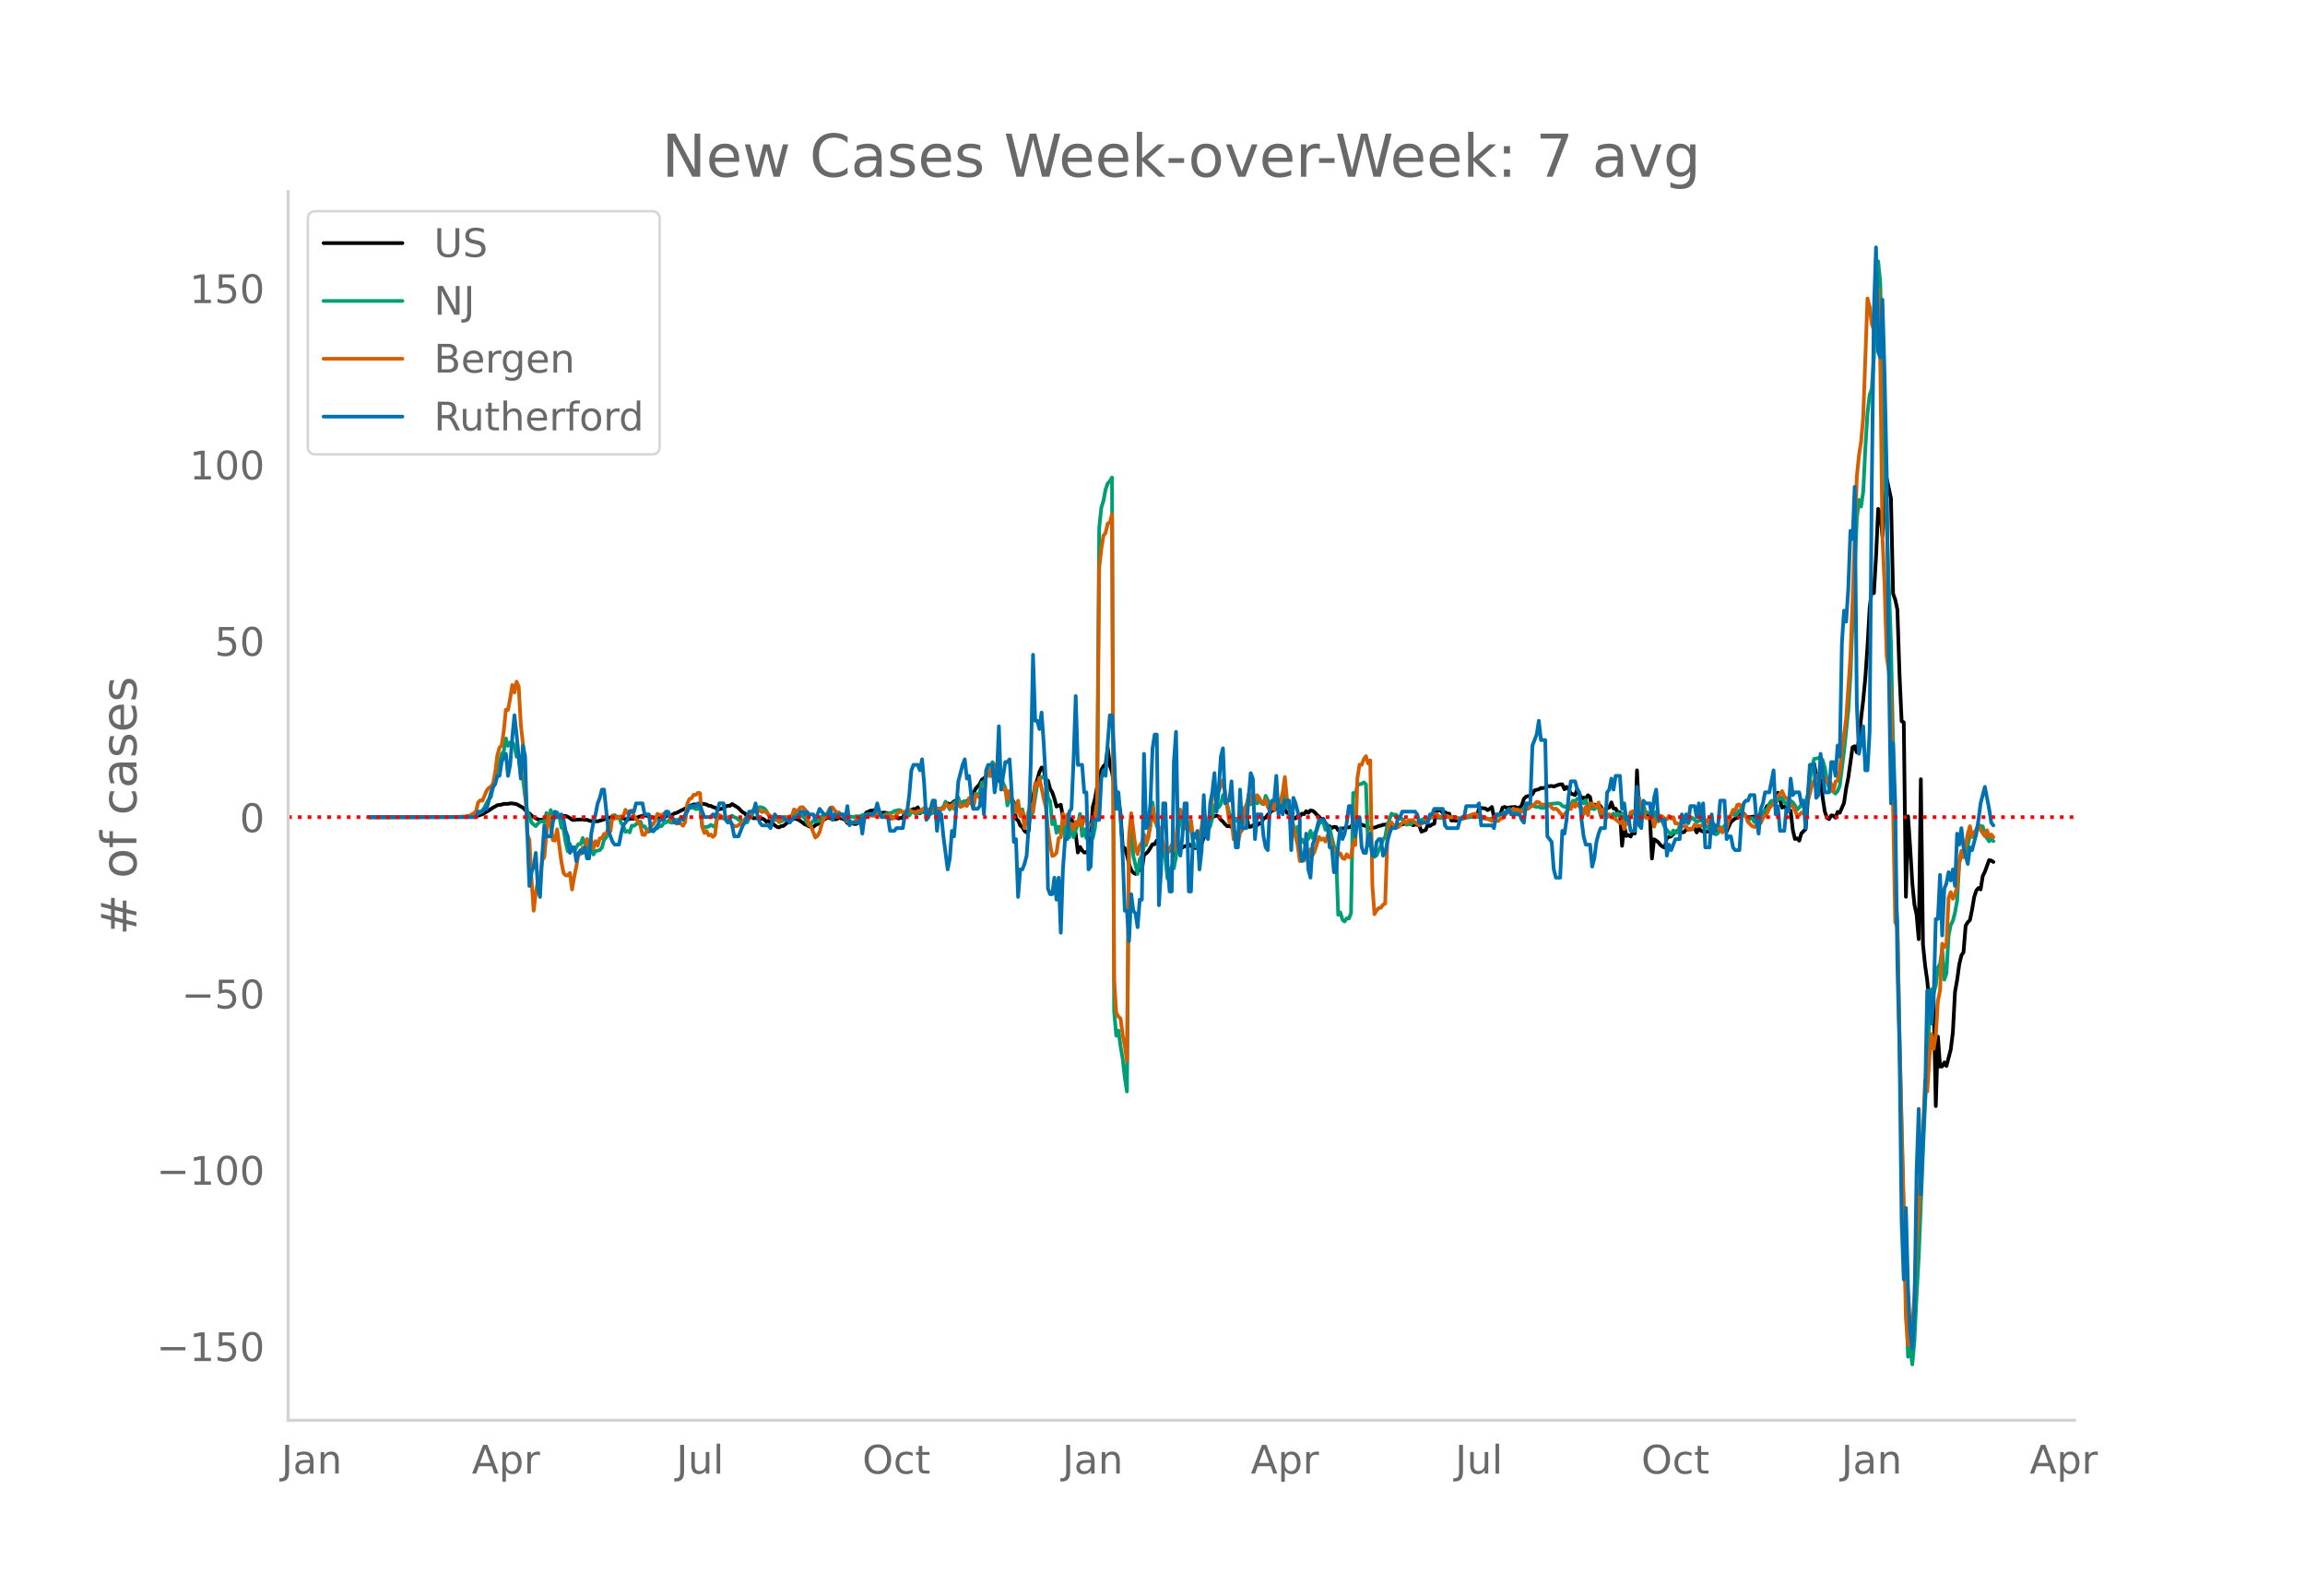 <svg height="864" viewBox="0 0 936 648" width="1248" xmlns="http://www.w3.org/2000/svg" xmlns:xlink="http://www.w3.org/1999/xlink"><defs><style>*{stroke-linecap:butt;stroke-linejoin:round}</style></defs><g id="figure_1"><path d="M0 648h936V0H0z" style="fill:#fff" id="patch_1"/><g id="axes_1"><path d="M117 576.72h725.4V77.76H117z" style="fill:none" id="patch_2"/><path clip-path="url(#p2967c927c7)" d="m149.973 331.808 38.995-.104 3.466-.146 1.733-.33 1.734-.615 1.733-1.002.866-.493 1.733-1.203.867-.415.867-.543 1.733-.227.866-.314 1.733.008.867-.204.866.032 1.734.279 2.6 1.457.866.863.866 1.085.867.347.867.91.866.59 1.733.92.867.194.866-.003.867.208.866-.423.867-.154.867-.036.866-.327.867-.449.866-.581.867-.2.866.362 1.734.048.866.348.867.499.866.682.867.124.866-.184 1.733-.01.867-.096.867.222.866-.02.867.325.866.194 2.6.088 1.733-.518.867-.282.866-.532.867-.006.866-.33 1.733.047.867.011.867-.144.866.432.867.047.866.39.867.124 1.733-.356.867.026 2.6-.94 1.732-.357 1.733.289.867.404.867.242 1.733-.256.866.46 2.6-.738.867-.502.866.004.867-.204.866-.534.867-.241 3.466-1.733 1.733-1.097.867-.224.866-.366.867.082 1.733-.3.867-.079 1.733.351.866.49.867.076.866.476.867.218.867.627.866.035.867-.188 1.733-.885.866-.363.867.037.866-.715 2.6 1.616.867.993.866.738.867.467.866 1.339.867.006.867-.162.866.78.867-.06.866.115.867.271.866-.288.867.439.866.89.867-.29.867.686.866.461 1.733 1.277.867.217.866-.52.867-.07 2.6-2.143 1.733-.887 1.733.433 1.733 1.201.867.737.866.285.867.547.866.076.867.216.866-.782.867-.378.867-.846 3.466-1.982.866.424.867-.556.866.946.867-.075.867-.499.866.121.867.282.866.462.867 1.245.866-.858 1.734 1.196.866.05.867-.423 1.733-3.018.866-.315.867-.971 1.733-.73.867.02.866-.395.867.755.866.227.867.459.866-.273 1.734.243.866 2.222.867-.506.866.11.867-.082.866.417.867-.262.867.198.866-2.658.867.445 1.733-1.197.866-.397.867.075.866-.745.867 2.46.867-.772.866.257.867.062.866-.381.867.172.866.412.867-1.983.867.332.866.153.867-.05.866-.208.867-1.54.866-.544.867.512.866-.473.867-.826.867-.36.866.017.867 1.258.866-.165.867-.634.866-.264.867-.533.867-.943.866-1.146.867-2.25 1.733-1.983.866-1.827.867-.536.866-.725.867-.98.867.538.866-.16.867.021.866 1.587.867.336.866 1.15.867 1.952.867 1.259 1.733 3.068.866.352.867 1.315.866 6.755.867.647.866 2.084.867.64.867 1.56.866.615.867-.765.866-12.42.867-1.157.866-4.664.867-2.522.867-3.044.866-1.815.867.127.866 6.686.867-1.472.866 3.27.867 1.465.866 2.525.867 3.244 1.733-.72.867 4.89 1.733 1.999.866-.266.867-.938.867 2.629.866 3.533.867 7.538.866-2.28.867 1.465.866.82.867-.057.867-1.138.866-5.093.867-12.253.866-3.228 1.733-9.527.867-2.157.866-1.61.867-.735.867-6.683.866 7.133.867 2.692.866 5.506.867 2.432.866 3.345.867 5.617.867 13.368.866.625.867 2.788.866 3.719.867 2.368.866 1.072.867.513.866-.788.867-.963.867.139.866-6.273.867-.42.866-.88 1.733-2.87.867-.01.867-1.53.866 1.88.867-.058.866.366.867 1.012.866.509.867-.328.866.663.867 2.128.867-1.03.866-.646.867-1.28.866-.327.867-.534.866-.188.867-.695.867.809.866-.025.867.864.866-.515.867-.334.866-.929 1.733-5.057.867-1.798.867-2.49.866-1.366.867-.491.866-.27.867.434.866 1.35.867.723.867 1.04.866.806.867-.06.866.41.867-2.53.866-.78.867.051.866-.355.867-.692.867.059.866-.547.867 4.686.866-.024.867-.57.866-.186.867.126.867-.742.866.107.867-2.175.866-.223.867-1.262.866-.658.867-1.086.866-.088.867-.88.867-1.151.866-.204.867 2.053.866.036.867 1.233.866.177.867 1.123.867.634.866.358.867-1.067.866.3.867-1.179.866.176.867-1.175.867.656.866-.973.867.155.866.625.867 1.011.866.717.867 1.106.866-.187.867 1.973.867.992.866.043.867.707.866-.466.867.076.866 1.325 1.734-.793.866.075.867-.58.866.144.867-.24.866-1.592 2.6.338 1.733.695.867.208.866.997.867-.25 1.733-.093.867-.28.866-.405.867-.105.866-.376.867-.046.866-.159.867-.027 1.733.722 2.6-.498.866-.08 1.733-.743.867-.248.867.258.866 1.032.867-.297.866.07.867.4.866 2.432 1.733-.69.867-2.123.867.506.866-.644.867-.287.866-5.414.867.066.866-.12.867 1.14.867-.379.866.627.867-.004.866 2.803.867-.092.866.21 4.333-1.662.867.006.866-.171.867.063 1.733-.274.867-2.977.866-.2 1.733.2.867.664.866-.522.867-.767.866 4.113.867-.587.867-.41.866-.235.867-2.603.866-.284.867.4 1.733-.28 1.733-.112.867.436.866-.201.867-.867.866-2.661.867-.87.867-.277.866-.083.867-.63.866-1.594 1.733-.42.867-.547.866.064.867-.265.867-.572.866.076.867-.138.866.256 1.733-.647.867-.256.867.035.866 1.977.867-.988.866 1.056.867 1.66 1.733.632.866-2.386.867 1.844.867 2.131.866-.58.867.426.866-1.364.867.686.866 4.622.867-1.477.867.169.866-.435.867.992.866 1.478.867-.301.866-.474.867-.26.866-2.102.867 2.498.867.046.866 1.563.867-.042.866 13.569.867-8.155.866 4.167.867-.432.867.668.866-1.688.867.444.866-25.65.867 18.034.866-.798.867.658.866-.36.867.849.867-.328.866 17.763.867-7.836.866.542.867.707.866 1.094.867.675.867.382.866-3.96.867-.379.866-.232.867-.957.866-.791.867-.575.866.167.867.543.867-.118.866-1.024 2.6-.17.866-.348.867 1.678.867-1.727.866 1.05.867.35.866.095 1.733-.312.867-2.953.867 2.547.866.034.867-.587.866-.193.867-.005.866.26.867.924 1.733-3.708 1.733-1.493.867-.206.866-.426.867-2.212.866.887.867 1.098.867.457 2.6-.372.866 1.067.866-1.03.867-1.49.866.958.867-2.152.867-1.68.866.106.867-1.264 1.733-.159.866-3.999 1.734 6.051.866-.389.867.741.866.326.867.608.866 7.797.867 3.642.866-.246.867.946.867-2.938 1.733-1.753 1.733-22.26.866-3.108.867-1.125.867 4.755 1.733 1.341.866 7.671.867 5.604.866 2.51.867.55.866-1.514.867.114.867.842.866-2.37.867.357 1.733-4.017.866-5.896.867-4.347 1.733-12.359.867-.417.866 2.47.867-5.056.866-8.765.867-7.395.866-9.16.867-12.525.867-15.575.866-7.42.867 1.267.866-14.633.867-19.57.866 1.894.867 9.08 1.733-23.277 1.733 8.015.867 38.72.866 2.417.867 3.987.866 26.208.867 19.21.867.388.866 70.87.867-32.69.866 12.75.867 14.416.866 8.8.867 3.916.867 10.023.866-64.953.867 67.068.866 8.57.867 6.072.866 10.082.867.588.867-2.675.866 43.027.867-28.228.866 12.172.867-.059.866-1.645.867 1.449 1.733-6.616.867-7.033.866-16.355.867-4.917.866-6.294.867-3.67.866-1.34.867-10.727.867-1.421.866-.844.867-4.3.866-5.122.867-2.61.866-.99.867.553.866-5.401.867-1.775 1.733-4.725.867.203.866.552h0" style="fill:none;stroke:#000;stroke-linecap:round;stroke-width:1.5" id="line2d_1"/><path clip-path="url(#p2967c927c7)" d="m149.973 331.807 38.995-.096 2.6-.258.866-.194.867-.331.866-.684.867-.28.867-.897.866-1.23.867-1.795.866-1.5.867-.96 1.733-8.089.867-3.325.866-2.6.867-3.382.866-1.129.867-5.214.866 3.006.867-1.309.866-.163.867 1.301.867 4.572.866-.085.867 7.762.866 1.396.867 7.14.866 5.979.867 1.845.867 2.732.866.81.867.638.866-1.018.867-.767.866-.129.867.314.866-3.736.867 3.623.867-4.807.866 1.98.867 1.226.866-2.266.867 1.262.866 4.896.867.585.867 5.395.866 3.623.867-2.935.866 2.704.867.281.866-1.681.867-1.31.866.094.867-2.518.867 2.419.866.221.867 2.515.866-1.181.867 2.722.866-1.453.867-.097.867-.233.866-1.034.867-3.174.866-.93.867-3.92.866-2.417.867-1.22.866-1.53.867.811.867-.016.866 2.44.867 1.1.866 2.513.867-.426.866.608.867-2.713.867.041 1.733-1.287.866-.417.867 1.932.866.012.867 1.35.866.812.867-.748.867.652.866-.848.867-1.688.866.541.867-.21.866-1.315.867-.066.867-.811.866.69.867.171.866-1.15 1.733-.091.867-.373.867.064.866-.355.867-4.192.866.097.867-.124.866.071.867.54.866-.185.867-.511.867 8.02.866.002 1.733-.254.867-.695.866.47.867.258.867-3.522.866.06.867-.088 1.733.447.866-.585 1.733-.778.867.645.867.248.866.783.867.136 1.733.965.866-.062.867-1.649.867-.732.866-2.087 1.733-1.389.867-.336.866.131.867.405.866.908.867 1.658.867 1.046.866.73.867.42.866-.48.867 1.295.866-.33 3.467-1.856.866-.258.867-1.244.866.205.867.815.866-.138 1.734 1.025.866 1.93.867 1.129.866-.785.867-1.074.866.325 1.734-.302.866-1.757.867-.802.866.993.867-.018.866-.486.867-.132.866-.357.867.314.867-.053.866-.36 2.6.795 2.6.327.866-.34.867.077.866-.043.867-.489.866-.092.867-.228.867.028.866.258.867-.392.866-.129.867.39.866.099.867.345.866-.11.867-.639 2.6-.548.866-.65.867-.126.866-.302.867.212.867.73.866.496.867-.33.866 1.15.867-1.46.866.154.867.645.866-.454.867-.014.867-.428.866-1.45.867 2.33.866.414.867-.352.866-.92.867-1.761 1.733 1.607.867-1.193.866-.668.867-2.084 1.733 3.153.866-1.518.867-1.264.867-.454.866-1.603.867 3.503.866-1.75.867-.295.866 1.11.867-.306.867-.056.866 1.719.867-5.494.866.793.867-1.24.866-4.09.867.348 1.733-4.996.867 1.585.866-5.194.867 1.218.866 3.925.867-.845.866 1.934.867 2.32.867 1.923.866 7.129.867-2.767h.866l.867 2.267.866.919.867-.553.866 2.725.867-1.016.867 4.038.866-.19.867-.55.866-.067.867-2.53 1.733-10.847.867-1.76.866-1.241.867.193.866-.016.867 8.248.866 1.396.867 9.367.866-1.985.867 5.482.867-2.483.866 2.745.867-5.203.866 6.83.867-6.673.866 6.592.867-4.945.867 4.906.866-3.027.867-2.114.866-4.277.867 8.927.866-2.764.867 3.646.867-1.845.866.132.867 1.665.866-3.925.867-9.685.866-112.342.867-8.183.866-2.822.867-4.586.867-2.485.866-.893.867-1.442.866 216.744.867 9.87.866-2.055.867 6.38.867 5.012.866 7.628.867 5.726.866-101.968.867-3.96.866 10.285 1.733 7.292.867-5.899.867-1.488.866-4.086.867-.248 1.733-8.181.866-9.1.867 6.962.867 2.58.866 2.114 1.733 8.396.867 2.66.866 8.163 1.733-4.925.867.751.867-4.729.866-10.498.867-4.201.866-2.907.867-.025.866 5.086.867.373.867.854.866 5.344.867 1.72.866.438.867.29.866-4.669.867-5.47.866 1.223.867 1.682.867-1.564.866-3.476.867-4.92.866-1.142.867 1.89.866-1.395.867-3.602.867 1.568.866 2.29.867 3.846.866.528.867 2.932.866-1.626.867 1.126.866-2.31.867-1.587.867-1.285.866-1.52.867-3.11.866 2.87.867-1.044.866-.085.867.788.867-2.066.866 1.985.867.429.866-3.444.867 1.735.866 2.731.867-2.374.866 2.96.867-3.085.867-.324.866 2.34.867.488.866-5.049.867 5.245.866-.05.867 4.539 1.733 5.737.867-2.305.866 6.771.867-1.69.866 1.44.867-.669.867-1.002.866-3.231.867 2.881.866-1.985.867-1.207.866-2.693.867-.405.866-.143.867 3.126.867-1.36.866.632.867 3.996.866 3.367.867 2.804.866 25.094.867-.922.867 2.94.866.686.867-1.313.866.126.867-2.208.866-48.774.867.933.866-4.105.867-.357.867-.2.866-.588.867.837.866 24.919.867-1.56.866 5.669.867.354.867-.566.866-2.154.867-1.817.866-2.366.867-1.213.866-4.61 1.733-4.815.867.608.867-.235.866 1.018.867.783.866.016.867.691.866 1.647.867-.334.867.2.866-.785.867-.058.866.168.867-.124.866-.951.867-.52.866-.042.867.193.867-.617.866-.076.867-.4.866.105.867.488 2.6-.147.866-.433.867.38.866-.025.867-.157.866.14 2.6.69 1.733-.528 3.466-.565 1.734.337 1.733.456 2.6.396 4.332-1.916.867-.438.866-.64 2.6-.01.867-.269 1.733.134.866-.198.867-.58.866-.427.867-.735.867-.17.866-.053.867-.258.866.366.867.196.866-.072.867.473.866-.021 1.734-.719.866-.882 3.466-.332.867.21.867.862.866.467.867-.4.866.002.867-.625.866-1.538.867.313.866-1.06.867.286.867 1.071.866.507.867-1.377.866 3.296.867-.164 1.733.643.867-1.025.866.313.867 3.326 1.733-.935.866 1.004.867-.541.866.612.867-1.05.867 1.172.866-1.239.867 1.235.866-1.288.867 4.71.866-2.406.867 1.888.867-4.113.866.156.867-.62.866 1.956.867-7.965.866 5.616.867-2.488.866 2.808 1.734.433.866-1.115.867 3.586.866-2.992.867 3.35.866-.35.867 1.192.867 1.983.866 1.249 1.733 1.92.867-1.798.866.979.867-.208.866-2.632.867-1.27.867-.084.866-.482.867.776.866-1.748.867-.442 1.733 1.714.867-.54.866-.09.867.38.866 1.572.867.62.866 1.188.867-.242.867.917.866 1.23.867-.592.866-1.864.867-.147 1.733-1.822.866-1.472.867-1.895.867-1.537.866 1.666.867-.926.866-1.237.867.686.866 1.136.867.4.867 2.207.866-1.103.867-.191.866 1.651.867-.352.866-1.168.867-.763.866-1.796.867-.822.867-.143.866-2.45.867-1.104.866-.06.867.07.866-.763.867.041.867-.75.866 2.012.867.758.866-1.442.867.115.866.627.867 1.182.866 1.773.867-.843.867-1.19.866.667.867-1.658.866-2.84 1.733-11.625.867-3.132 1.733-.318.867-.207.866 1.05.867 3.038.866 5.164.867 2.95.866 1.055.867.58.867.782.866-1.04.867-2.15 1.733-13.873 1.733-16.528.867-14.248 2.6-63.782.866-7.626.866 2.715.867-6.087.866-17.62.867-14.174.867-7.46.866-2.472.867-12.62.866-21.59.867-17.597.866 8.648.867 45.983.867 23.138.866 29.024 1.733 48.205.867 42.806.866 57.171.867 13.085.866 46.27 2.6 107.268.867 23.221.866-3.798.867 6.924.866-9.503.867-18.21.867-15.706 1.733-42.912.866-19.748.867-14.39.866-21.792.867-10.111.867 1.769.866-3.37.867-7.202.866-1.504.867-5.84.866 12.277.867-2.596.866-15.35.867-4.232.867-1.677.866-3.385.867-4.833.866-15.316.867-3.11.866.714.867-2.001.867-2.794.866-4.213.867-.615.866-.4.867-1.088.866-2.084.867.663.866.088.867 3.436 1.733 2.649.867-.956.866.855h0" style="fill:none;stroke:#009e73;stroke-linecap:round;stroke-width:1.5" id="line2d_2"/><path clip-path="url(#p2967c927c7)" d="m149.973 331.807 35.529-.11 3.466-.131.867-.307.866.022.867-.593.866-.417.867-.921.866-3.534.867-.834.867.176 1.733-4.148.866-1.053.867-.527.866-1.338.867-4.675.867-6.737.866-3.116.867-.834.866-5.838.867-8.734.866.11.867-4.697.866-5.442.867 3.072.867-4.41.866 1.996.867 15.603.866 7.77.867 14.264.866 22.406.867 2.216.867 15.999.866 12.75.867-7.132.866-5.004.867-1.12.866-7.153.867-1.295.866-9.459.867-7.637.867 3.797.866 6.364.867.198.866-4.587 1.733 13.167.867 4.587.867.944.866.022.867-1.01.866 6.715.867-5.113.866-4.191.867-5.026h.866l.867-2.721.867.57.866-3.994.867 1.536.866-.965.867 3.204.866-2.94.867 1.843.867-2.963.866-.11.867-1.668.866.066.867-2.523.866 1.36.867-6.452.866 1.317.867-.176.867-.68 1.733.022.866-2.787.867 1.426.866-.877.867-.198.867 2.107.866 1.448.867.659.866 1.777.867 3.797.866.11.867-1.493.866-.746.867-1.383.867-.768.866-1.492.867-2.7.866.462.867.175.866-.746.867-.176.867-.307.866 2.59.867 1.119.866-.549.867 1.449.866-.176.867.154.867.856.866-1.493.867-7.527.866-1.865.867-.33.866-1.404.867.066.866-.812.867.154.867 13.562.866 2.59.867-.813.866 1.778.867-.33.866.944.867-.877.867-7.22.866-.812 1.733 1.14.867.418.866-.483.867 1.624.866 1.097.867.834.867-.066.866-.35.867-.966.866-.154.867-1.448.866-.834.867-1.164.867-.526.866-1.23.867.747.866-.9 1.733 1.098.867-.396.866.55.867.877.867.505.866 1.031.867.351.866-.483.867 1.449.866-.944 1.734-1.01.866.308.867-.483.866-.044.867-2.809.866.659.867-.352.866-1.119.867-.11.867.834.866 2.151.867 4.17.866.724 1.733 4.477.867-.659.867-1.558.866-3.313.867-2.107.866-.878.867-2.019.866-1.602.867-.11 1.733 2.217.867-.198.866 1.207 1.733 1.383.867 1.295.866-.352.867.571.867.11.866-1.098.867-.043 1.733-.637.866.022.867-1.01.867.045.866-.198 1.733.154.867-1.624.866.175.867 1.405 1.733.35.867-.614.866-.087.867 1.536.866-.351.867-1.537.866-.702.867-.46.867.46.866-.066.867-.855.866-.11.867.592 1.733.417.866-.548.867-.022.867-.659 1.733-.22.866.352.867.505.866-.198.867-1.119.867 1.12.866-.79.867.416.866-.241.867-1.866.866.286.867.987.866-1.075.867 1.778.867-.637.866-2.37.867 2.129 1.733-.812.866.417.867-3.226.867 1.382.866 2.568.867-4.806.866-.198.867.988.866-2.15.867.394.866-7.351.867-2.963.867 3.248.866-3.116.867-1.427.866.79.867-.11.866 5.904.867 3.292.867-.066.866 4.17.867-3.468.866 3.182.867 4.301.866 1.317.867-4.784.866 6.342.867-2.063.867 6.891 1.733-7.242.866-2.414.867 3.073.866-11.741.867 1.163.867-3.336 1.733 8.537.866 3.511.867 8.69.866 6.255.867 4.784.866-.351.867-.944.867-5.925.866-.417.867-9.59.866 4.257.867-3.84.866 4.543.867-.834.867 2.458.866-3.292.867 1.382.866-2.699.867 3.138.866-3.27.867.549.867 1.865 1.733.637.866-4.17.867-4.784.866-95.77.867-7.593.866-5.464.867-1.076.867-3.818.866-.395.867-3.402.866 189.214.867 13.255.866 1.514.867.834.867 6.65.866 4.389.867 6.144.866-91.424.867-9.152 1.733 13.804.866 2.831.867-3.533.867-1.12.866-3.357.867 3.511.866-1.953.867-5.31.866-7.374.867 5.53.867 1.426.866 1.207.867 2.831.866 4.06.867 2.348.866 1.624.867-2.085.866-1.645.867 2.37.867-3.71.866-10.928.867-1.997.866 3.577.867.461.866 4.038.867.285.867-3.928.866 6.693.867.373.866-1.185.867.11.866-3.182.867-7.198.866 6.298.867-1.755.867-3.16.866-6.32.867-3.315.866-1.053.867 1.712.866-1.822.867-2.611.867 4.652 1.733 12.597.866-1.405.867 8.252.866-2.765.867 4.828.866-4.806.867-1.01.867-8.69.866.702.867-6.627.866 3.357.867-4.016.866 3.336.867-2.282.867 1.14.866 1.625.867.724.866-1.624.867 2.919.866 1.69.867-2.393.866 1.778.867-4.301.867.548.866.264.867-3.621.866-6.101.867 9.13.866 2.26.867 7.483.867.79.866 4.455.867 3.555.866 6.43.867-1.953.866 1.734.867-2.656.867 1.427.866-3.358.867 2.502.866-1.712 1.733-5.75.867 1.12.866-.527.867 1.273.867-2.392.866.285.867 3.665.866 1.975.867-.483.866 2.239.867-.505.867 1.91.866.372.867-1.931.866 1.207.867-.066.866-5.618.867.768.866-27.278.867-5.42.867.087.866-2.304.867-1.207.866 2.963.867-1.23.866 50.848.867 11.587.867-1.514.866-.965.867-.11.866-1.273.867-.395.866-25.544.867-7.33.866-.154.867 1.383.867.175.866.44.867-.769.866-.987.867-.68.866.745.867-1.163 1.733-.044.867.988.866.527.867.658 1.733-1.47.866-.593.867-.307 1.733-1.405.867-.746.866-.153.867.943.866.154.867-.066.867-.33.866.067.867.46.866.22.867-.33 1.733.55.866.526.867-.307.867-.724.866-.066 1.733-.68 1.733-.527.867.33.867.811.866-.11.867.264.866.504.867.154 1.733 1.01.866-.22.867.198.867.022.866-.944.867-.198 1.733-2.106.866-.395 1.734-1.427.866.57.867-.24 1.733.965 1.733-1.053.867-.154.866-.724 1.733-1.098.867-.987.866.175.867.834.866.176.867-.132.867.637.866-.417.867 1.031.866.702.867-.263.866.702.867 1.141.867.79.866-.24.867-1.098.866-1.514.867.417.866-2.48.867 1.536.866-1.229.867 1.097.867.57.866 2.546.867-2.874.866 3.313.867-4.718.866-.022.867 1.141.867.066.866-1.624.867 4.258.866-1.515.867 2.414.866.856.867-1.185.866 1.032.867.329 1.733 1.382.867.812.866-.877.867 3.27.866-2.788.867.132.867-4.148.866-.307.867-.439.866 1.888.867-6.65.866 4.455.867-.132.866 3.358.867.22.867-.22.866-1.427.867 5.114.866-2.765.867.658.866-2.348.867.373.867.834.866.241.867-1.36.866 1.075.867-.549.866 2.546.867-.022 1.733 1.25 1.733-.13.867 1.36.866-.395.867.153.866-1.821.867.439 1.733.175 2.6-2.523.866 2.128.867-1.492.867 1.251.866.966.867.768.866-.615.867 2.15.866-1.491.867-.154.866-3.16.867-1.975.867-2.436.866.285.867-2.304.866-.176.867 1.493.866 2.94.867.264.867 2.436 1.733 1.711.866.351.867-.79.866-1.711.867.877.866-1.997.867-1.14.867-.79.866-2.13 1.733-1.865.867-2.809.866-.153 1.734-2.063.866 2.04.867.878.866.022.867 2.941.866.198.867 1.667.866 2.063.867-.044.867-1.053.866.373.867-3.094.866-1.558 1.733-6.957.867-1.712.867-1.163.866-1.36.867 1.25.866-1.01.867.79.866 1.91.867-.746.866 1.756.867 2.984.867-4.016.866-.526.867-3.929.866-8.273 1.733-12.728 1.734-25.062.866-22.977 1.733-50.43.867-8.515.866-5.662.867-9.964 1.733-48.148.867 3.358.866 6.913.867 2.523.866-7.549.867-9.327.866 30.22.867 70.62.867 19.619.866 28.836.867 6.1.866 10.36 1.733 91.555.867 1.91.866 45.47.867 37.659.867 32.61.866 43.124.867 10.907.866-.659.867-6.627.866-12.794.867-22.056.867-12.618.866-21.902.867-10.687.866-20.322.867 4.784.866-13.255.867-10.073.867 6.013.866-5.31.867-14.177.866-4.148.867-19.07.866 1.382.867-1.25.866-18.698.867-2.37.867 2.677.866-1.91.867-2.808.866-10.863.867-3.928.866 2.59 1.734-9.481.866-3.073.867 4.433.866-1.01 1.733-3.862.867 1.997 1.733 2.524.867-2.414.866 2.546.867-.834.866 1.075h0" style="fill:none;stroke:#d55e00;stroke-linecap:round;stroke-width:1.5" id="line2d_3"/><path clip-path="url(#p2967c927c7)" d="M149.973 331.807H193.3l.866-2.235h1.734l.866-1.118h.867l1.733-6.706.866-2.235.867-1.118.867-3.353h.866l.867-5.589.866-2.235.867-1.118.866 8.942.867-4.471.866-11.177.867-8.942.867 7.824 1.733 17.883.866-13.412.867 4.47.866 30.179.867 22.354.867-5.588.866-2.236.867-5.588.866 14.53.867 3.353.866-16.766.867-12.294.866 4.47h1.734l.866-5.588.867-4.471.866 2.235h.867l.866-1.117.867 2.235.867 4.471.866 2.235.867 6.707.866-2.236h.867l.866 5.589.867-3.353.866-1.118.867 1.118.867-2.236.866 4.471h.867l.866-10.06.867-4.47.866-3.353.867-4.471.867-2.236.866-3.353h.867l1.733 16.766 1.733 4.47.866 1.119h1.734l.866-4.471.867-3.353 1.733-2.236.866-3.353h1.734l.866-3.353h2.6l.866 4.47h1.733l.867 6.707h.867l.866-1.118h.867l.866-3.353h1.733l.867-3.353h.867l.866 2.235h.867l.866 2.236h1.733l.867-2.236.867 1.118.866-2.235.867-1.118.866-2.235h2.6l.866-1.118.867 1.118 1.733 4.47h2.6l.866-1.117.867 1.117.867-2.235.866-3.353h1.733l.867 6.706.866 1.118.867-1.118.866 2.236.867 4.47h1.733l1.733-4.47.867-1.118 1.733-4.471h1.733l.867-3.353.866 5.588.867 2.236.866 1.118h2.6l.867 1.117.866-3.353.867-2.235.866 1.117h2.6l.867 1.118h.866l.867 1.118 1.733-2.236h1.733l.866-2.235h.867l.867 1.118.866-1.118.867 1.118h1.733l.866 2.235 1.734-4.47 1.733 2.235h1.733l.866-2.236.867 4.471.866-2.235.867 1.117.867-1.117h1.733l.866 2.235.867-5.588.866 7.824.867-1.118h2.6l.866-2.236.867 6.707.866-6.707.867-1.117h2.6l.866-1.118.867-3.353.866 3.353.867 2.235h2.6l.866 5.589h1.733l.867-1.118h2.6l.866-5.588.867-1.118.866-6.706.867-10.06.866-2.235h1.733l.867 2.235.867-4.47.866 10.059.867 14.53.866-1.118 1.733-6.706h.867l.867 12.295.866-7.824.867 1.118.866 8.941 1.733 13.413.867-4.47.866-11.178.867 2.235 1.733-22.354 1.733-6.706.867-2.236.866 7.824.867-1.117.867 7.824.866 5.588h1.733l.867-1.117.866-6.707.867 10.06.866-17.884.867-2.235h1.733l.867 11.177.866-5.589.867-21.236.866 25.707 1.734-11.177h.866l.867-1.118.866 13.413.867 20.119.866-1.118.867 23.472.866-11.177h.867l.867-2.235.866-3.354.867-12.294.866-26.826.867-42.473.866 26.825h.867l.867 3.353.866-6.706.867 12.295.866 15.648.867 43.591.866 2.236h.867l.866-6.707.867 8.942.867-8.942.866 22.355.867-25.708.866-12.295h.867l.866-11.177.867-1.118.867-20.119.866-25.707.867 27.943h1.733l.866 11.177h.867l.867 31.296.866-1.118.867-19h2.6l.866-16.767.866-3.353.867 2.236.867-13.413.866-11.177h.867l.866 15.648.867 22.354.866-6.706.867 10.06.867 15.647.866 22.355h.867l.866 12.295.867-19.001.866 6.706.867 1.118.866 5.588.867-11.177h.867l.866-59.24.867 30.18.866-1.118.867-8.942.866-22.354.867-5.59h.867l.866 69.3.867-14.53.866-26.826h.867l.866 24.59.867 11.177h.866l.867-52.533.867-12.295.866 45.827.867 4.47.866-7.824.867-13.412h.866l.867 35.767h.867l.866-23.472.867 1.117.866-2.235.867 15.648.866-7.824.867-22.354.866 16.765.867 1.118.867-14.53.866-4.471.867-7.824.866 15.648.867-8.942.866-13.412.867-3.353.867 22.354.866-1.118h.867l.866-7.824.867 15.648.866 11.177h.867l.866-23.472.867 15.648h1.733l.867-12.295.866-10.059.867 2.235.866 24.59.867-10.06h1.733l.867 8.942.866 4.471.867 1.118.866-17.883.867-2.236h.866l.867-10.06.867 15.649.866-3.353.867 3.353.866-5.589h1.733l.867 20.119.867-21.237.866 2.236 1.733 6.706v10.06l.867 6.706.866-1.118.867-10.06.867 14.531.866 3.353.867-13.412.866-2.236.867-4.47.866-3.354h1.733l1.734 2.236.866 8.941h.867l.866 10.06h.867l.866-11.177.867-6.707.867 4.471.866-2.235.867-4.471.866-6.706h.867l.866 7.824.867 4.47.866-6.706.867-1.118.867 12.295.866 2.236h.867l.866-6.707.867-1.117.866 8.941h.867l.867-5.588.866-1.118h.867l.866 6.706.867-1.117.866-4.471.867-3.353.866-2.236h1.734l.866-4.47h.867l.866-2.236h5.2l.866 1.118.867 3.353h3.466l.867-3.353h.866l.867-2.236h3.466l.867 6.707.866 1.117h4.333l.866-3.353.867-1.118h.867l.866-4.47h4.333l.867-1.118.866 8.942h4.333l.866 1.117.867-5.588h3.466l1.733-2.236.867 2.236h3.466l.867 2.235.866 1.118.867-7.824h1.733l.867-23.472 1.733-4.471.866-5.589.867 7.824h1.733l.867 39.12 1.733 2.236.866 11.177.867 3.353h1.733l.867-19.001.866 1.118.867-5.589.866-10.06.867-5.588h1.733l.866 3.353.867 1.118.867 11.177.866 6.706.867 3.354h1.733l.866 8.941.867-3.353.867-6.706.866-3.353.867-2.236h1.733l.866-14.53.867-1.118.866-4.47.867 4.47.867-5.588h1.733l.866 13.412.867-2.235.866 6.706.867-1.118.867 5.589h1.733l.866-17.883.867 15.648.866 1.117.867-11.177.866 1.118h1.734l.866 5.588.867-7.824.866-3.353.867 12.295h2.6l.866 14.53.867-4.47.866 2.235 1.733-4.47h1.733l.867-10.06.867 3.353.866-3.353.867 3.353.866-6.706h1.733l.867 4.47.867-5.588.866 6.706.867-6.706.866 17.883h1.733l.867-13.412.867 7.824.866-3.353h.867l.866-10.06h1.733l.867 15.648.866-1.118h.867l.867 4.471.866 1.118h1.733l.867-13.413.866-5.588.867-1.118h.867l.866-2.235h1.733l.867 10.06.866 5.588.867-10.06.866-2.235.867-4.471h1.733l1.733-8.942.867 17.884.866-3.353.867 10.059h1.733l.867-8.942.866 1.118.867-13.413.866 6.707.867-1.118h1.733l.867 4.47.866-1.117.867 11.177 1.733-25.707h1.733l.867 13.412.866-1.117.867-16.766.866 6.706.867 8.942h1.733l.866-12.295h.867l.867 5.589.866-12.295.867 4.47.866-45.826.867-13.412.866 4.47.867-13.412.867-23.472.866 3.353.867-21.237.866 88.3.867 20.119.866-4.47.867-6.707.866 17.883h.867l.867-15.648.866-99.477.867-71.534.866-25.707.867 42.473.866 2.236.867-23.472.867 30.178.866 40.238.867 79.358.866 54.768.867-24.59.866 24.59.867 64.827.866 34.65.867 70.416.867 23.472.866-29.06.867 32.413.866 17.884.867 6.706.866-15.648.867-55.886.867-25.708.866 34.65.867-22.355.866-17.883.867-42.473h.866l.867 13.412.867-10.06.866-32.413h.867l.866-17.884.867 24.59.866-19 .867-2.236.866-4.471.867 3.353.867-4.47.866 6.705.867-21.236.866 4.47.867-6.706.866 7.824 1.734 6.707.866-6.707.867 1.118 1.733-6.706.866-5.589.867-6.706 1.733-6.706 1.733 8.941.867 5.589.866 1.118h0" style="fill:none;stroke:#0072b2;stroke-linecap:round;stroke-width:1.5" id="line2d_4"/><path clip-path="url(#p2967c927c7)" d="M117 331.807h725.4" style="fill:none;stroke:red;stroke-dasharray:1.5,2.475;stroke-dashoffset:0;stroke-width:1.5" id="line2d_5"/><path d="M117 576.72V77.76" style="fill:none;stroke:#d3d3d3;stroke-linecap:square;stroke-linejoin:miter;stroke-width:1.25" id="patch_3"/><path d="M117 576.72h725.4" style="fill:none;stroke:#d3d3d3;stroke-linecap:square;stroke-linejoin:miter;stroke-width:1.25" id="patch_4"/><g id="matplotlib.axis_1"><g id="xtick_1"><g style="fill:#696969" transform="matrix(.16 0 0 -.16 114.243 598.378)" id="text_1"><defs><path d="M9.813 72.906h9.859V5.078q0-13.187-5-19.14-5-5.954-16.094-5.954h-3.75v8.297h3.078q6.531 0 9.219 3.672Q9.813-4.39 9.813 5.078z" id="DejaVuSans-74"/><path d="M34.281 27.484q-10.89 0-15.093-2.484-4.204-2.484-4.204-8.5 0-4.781 3.157-7.594 3.156-2.797 8.562-2.797 7.485 0 12 5.297 4.516 5.297 4.516 14.078v2zm17.922 3.72V0H43.22v8.297Q40.14 3.328 35.547.953q-4.594-2.375-11.234-2.375-8.391 0-13.36 4.719Q6 8.016 6 15.922q0 9.219 6.172 13.906 6.187 4.688 18.437 4.688h12.61v.89q0 6.203-4.078 9.594-4.078 3.39-11.453 3.39-4.688 0-9.141-1.124-4.438-1.125-8.531-3.375v8.312q4.921 1.906 9.562 2.844 4.64.953 9.031.953 11.875 0 17.735-6.156 5.86-6.14 5.86-18.64z" id="DejaVuSans-97"/><path d="M54.89 33.016V0h-8.984v32.719q0 7.765-3.031 11.61-3.031 3.858-9.078 3.858-7.281 0-11.484-4.64-4.204-4.625-4.204-12.64V0H9.08v54.688h9.03v-8.5q3.235 4.937 7.594 7.374Q30.078 56 35.797 56q9.422 0 14.25-5.828 4.844-5.828 4.844-17.156z" id="DejaVuSans-110"/></defs><use xlink:href="#DejaVuSans-74"/><use x="29.492" xlink:href="#DejaVuSans-97"/><use x="90.771" xlink:href="#DejaVuSans-110"/></g></g><g id="xtick_2"><g style="fill:#696969" transform="matrix(.16 0 0 -.16 191.593 598.378)" id="text_2"><defs><path d="M34.188 63.188 20.797 26.906h26.812zm-5.579 9.718h11.188L67.578 0h-10.25l-6.64 18.703h-32.86L11.188 0H.78z" id="DejaVuSans-65"/><path d="M18.11 8.203v-29H9.077v75.484h9.031v-8.296q2.844 4.875 7.157 7.234Q29.594 56 35.594 56q9.968 0 16.187-7.906 6.235-7.907 6.235-20.797T51.78 6.484q-6.218-7.906-16.187-7.906-6 0-10.328 2.375-4.313 2.375-7.157 7.25zm30.578 19.094q0 9.906-4.079 15.547-4.078 5.64-11.203 5.64-7.14 0-11.218-5.64-4.079-5.64-4.079-15.547 0-9.906 4.078-15.547 4.079-5.64 11.22-5.64 7.124 0 11.202 5.64t4.078 15.547z" id="DejaVuSans-112"/><path d="M41.11 46.297q-1.516.875-3.297 1.281Q36.03 48 33.89 48q-7.625 0-11.703-4.953-4.079-4.953-4.079-14.234V0H9.08v54.688h9.03v-8.5q2.844 4.984 7.375 7.39Q30.031 56 36.531 56q.922 0 2.047-.125 1.125-.11 2.484-.36z" id="DejaVuSans-114"/></defs><use xlink:href="#DejaVuSans-65"/><use x="68.408" xlink:href="#DejaVuSans-112"/><use x="131.885" xlink:href="#DejaVuSans-114"/></g></g><g id="xtick_3"><g style="fill:#696969" transform="matrix(.16 0 0 -.16 274.638 598.378)" id="text_3"><defs><path d="M8.5 21.578v33.11h8.984V21.922q0-7.766 3.016-11.656 3.031-3.875 9.094-3.875 7.265 0 11.484 4.64 4.234 4.64 4.234 12.656v31h8.985V0h-8.984v8.406Q42.047 3.422 37.718 1q-4.313-2.422-10.032-2.422-9.421 0-14.312 5.86Q8.5 10.296 8.5 21.578zM31.11 56z" id="DejaVuSans-117"/><path d="M9.422 75.984h8.984V0H9.422z" id="DejaVuSans-108"/></defs><use xlink:href="#DejaVuSans-74"/><use x="29.492" xlink:href="#DejaVuSans-117"/><use x="92.871" xlink:href="#DejaVuSans-108"/></g></g><g id="xtick_4"><g style="fill:#696969" transform="matrix(.16 0 0 -.16 350.181 598.378)" id="text_4"><defs><path d="M39.406 66.219q-10.75 0-17.078-8.016-6.312-8-6.312-21.828 0-13.766 6.312-21.781 6.328-8 17.078-8 10.735 0 17.016 8 6.281 8.015 6.281 21.781 0 13.828-6.281 21.828-6.281 8.016-17.016 8.016zm0 8q15.328 0 24.5-10.281 9.188-10.282 9.188-27.563 0-17.234-9.188-27.516-9.172-10.28-24.5-10.28-15.375 0-24.593 10.25-9.204 10.265-9.204 27.546t9.204 27.563q9.218 10.28 24.593 10.28z" id="DejaVuSans-79"/><path d="M48.781 52.594v-8.407q-3.812 2.11-7.64 3.157-3.828 1.047-7.735 1.047-8.75 0-13.593-5.547-4.829-5.532-4.829-15.547 0-10.016 4.829-15.563 4.843-5.53 13.593-5.53 3.907 0 7.735 1.046 3.828 1.047 7.64 3.156V2.094Q45.016.344 40.984-.531q-4.015-.89-8.562-.89-12.36 0-19.64 7.765-7.266 7.765-7.266 20.953 0 13.375 7.343 21.031Q20.22 56 33.016 56q4.14 0 8.093-.86 3.953-.843 7.672-2.546z" id="DejaVuSans-99"/><path d="M18.313 70.219V54.688h18.5v-6.985h-18.5V18.016q0-6.688 1.828-8.594 1.828-1.906 7.453-1.906h9.218V0h-9.218q-10.407 0-14.36 3.875-3.953 3.89-3.953 14.14v29.688H2.687v6.984h6.594V70.22z" id="DejaVuSans-116"/></defs><use xlink:href="#DejaVuSans-79"/><use x="78.711" xlink:href="#DejaVuSans-99"/><use x="133.691" xlink:href="#DejaVuSans-116"/></g></g><g id="xtick_5"><g style="fill:#696969" transform="matrix(.16 0 0 -.16 431.405 598.378)" id="text_5"><use xlink:href="#DejaVuSans-74"/><use x="29.492" xlink:href="#DejaVuSans-97"/><use x="90.771" xlink:href="#DejaVuSans-110"/></g></g><g id="xtick_6"><g style="fill:#696969" transform="matrix(.16 0 0 -.16 507.888 598.378)" id="text_6"><use xlink:href="#DejaVuSans-65"/><use x="68.408" xlink:href="#DejaVuSans-112"/><use x="131.885" xlink:href="#DejaVuSans-114"/></g></g><g id="xtick_7"><g style="fill:#696969" transform="matrix(.16 0 0 -.16 590.933 598.378)" id="text_7"><use xlink:href="#DejaVuSans-74"/><use x="29.492" xlink:href="#DejaVuSans-117"/><use x="92.871" xlink:href="#DejaVuSans-108"/></g></g><g id="xtick_8"><g style="fill:#696969" transform="matrix(.16 0 0 -.16 666.477 598.378)" id="text_8"><use xlink:href="#DejaVuSans-79"/><use x="78.711" xlink:href="#DejaVuSans-99"/><use x="133.691" xlink:href="#DejaVuSans-116"/></g></g><g id="xtick_9"><g style="fill:#696969" transform="matrix(.16 0 0 -.16 747.7 598.378)" id="text_9"><use xlink:href="#DejaVuSans-74"/><use x="29.492" xlink:href="#DejaVuSans-97"/><use x="90.771" xlink:href="#DejaVuSans-110"/></g></g><g id="xtick_10"><g style="fill:#696969" transform="matrix(.16 0 0 -.16 824.184 598.378)" id="text_10"><use xlink:href="#DejaVuSans-65"/><use x="68.408" xlink:href="#DejaVuSans-112"/><use x="131.885" xlink:href="#DejaVuSans-114"/></g></g></g><g id="matplotlib.axis_2"><g id="ytick_1"><g style="fill:#696969" transform="matrix(.16 0 0 -.16 63.553 552.69)" id="text_11"><defs><path d="M10.594 35.5h62.593v-8.297H10.594z" id="DejaVuSans-8722"/><path d="M12.406 8.297h16.11v55.625l-17.532-3.516v8.985l17.438 3.515h9.86V8.296H54.39V0H12.406z" id="DejaVuSans-49"/><path d="M10.797 72.906h38.719v-8.312H19.828v-17.86q2.14.735 4.281 1.094 2.157.36 4.313.36 12.203 0 19.328-6.688 7.14-6.688 7.14-18.11 0-11.765-7.328-18.296-7.328-6.516-20.656-6.516-4.593 0-9.36.781-4.75.782-9.827 2.344v9.922q4.39-2.39 9.078-3.563 4.687-1.171 9.906-1.171 8.453 0 13.375 4.437 4.938 4.438 4.938 12.063 0 7.609-4.938 12.047-4.922 4.453-13.375 4.453-3.953 0-7.89-.875-3.922-.875-8.016-2.735z" id="DejaVuSans-53"/><path d="M31.781 66.406q-7.61 0-11.453-7.5Q16.5 51.422 16.5 36.375q0-14.984 3.828-22.484 3.844-7.5 11.453-7.5 7.672 0 11.5 7.5 3.844 7.5 3.844 22.484 0 15.047-3.844 22.531-3.828 7.5-11.5 7.5zm0 7.813q12.266 0 18.735-9.703 6.468-9.688 6.468-28.141 0-18.406-6.468-28.11-6.47-9.687-18.735-9.687-12.25 0-18.718 9.688-6.47 9.703-6.47 28.109 0 18.453 6.47 28.14Q19.53 74.22 31.78 74.22z" id="DejaVuSans-48"/></defs><use xlink:href="#DejaVuSans-8722"/><use x="83.789" xlink:href="#DejaVuSans-49"/><use x="147.412" xlink:href="#DejaVuSans-53"/><use x="211.035" xlink:href="#DejaVuSans-48"/></g></g><g id="ytick_2"><g style="fill:#696969" transform="matrix(.16 0 0 -.16 63.553 481.09)" id="text_12"><use xlink:href="#DejaVuSans-8722"/><use x="83.789" xlink:href="#DejaVuSans-49"/><use x="147.412" xlink:href="#DejaVuSans-48"/><use x="211.035" xlink:href="#DejaVuSans-48"/></g></g><g id="ytick_3"><g style="fill:#696969" transform="matrix(.16 0 0 -.16 73.733 409.488)" id="text_13"><use xlink:href="#DejaVuSans-8722"/><use x="83.789" xlink:href="#DejaVuSans-53"/><use x="147.412" xlink:href="#DejaVuSans-48"/></g></g><g id="ytick_4"><use xlink:href="#DejaVuSans-48" style="fill:#696969" transform="matrix(.16 0 0 -.16 97.32 337.886)" id="text_14"/></g><g id="ytick_5"><g style="fill:#696969" transform="matrix(.16 0 0 -.16 87.14 266.285)" id="text_15"><use xlink:href="#DejaVuSans-53"/><use x="63.623" xlink:href="#DejaVuSans-48"/></g></g><g id="ytick_6"><g style="fill:#696969" transform="matrix(.16 0 0 -.16 76.96 194.683)" id="text_16"><use xlink:href="#DejaVuSans-49"/><use x="63.623" xlink:href="#DejaVuSans-48"/><use x="127.246" xlink:href="#DejaVuSans-48"/></g></g><g id="ytick_7"><g style="fill:#696969" transform="matrix(.16 0 0 -.16 76.96 123.082)" id="text_17"><use xlink:href="#DejaVuSans-49"/><use x="63.623" xlink:href="#DejaVuSans-53"/><use x="127.246" xlink:href="#DejaVuSans-48"/></g></g><g style="fill:#696969" transform="matrix(0 -.2 -.2 0 55.393 379.813)" id="text_18"><defs><path d="M51.125 44H36.922l-4.11-16.313h14.313zm-7.328 27.781-5.078-20.265h14.265L58.11 71.78h7.813L60.89 51.516h15.234V44h-17.14l-4-16.313h15.53V20.22H53.079L48 0h-7.813l5.032 20.219H30.906L25.875 0h-7.86l5.079 20.219H7.719v7.468h17.187L29 44H13.281v7.516h17.625l4.985 20.265z" id="DejaVuSans-35"/><path d="M30.61 48.39q-7.22 0-11.422-5.64-4.204-5.64-4.204-15.453 0-9.813 4.172-15.453 4.188-5.64 11.453-5.64 7.188 0 11.375 5.655 4.203 5.672 4.203 15.438 0 9.719-4.203 15.406-4.187 5.688-11.375 5.688zm0 7.61q11.718 0 18.406-7.625 6.703-7.61 6.703-21.078 0-13.422-6.703-21.078-6.688-7.64-18.407-7.64-11.765 0-18.437 7.64-6.656 7.656-6.656 21.078 0 13.469 6.656 21.078Q18.844 56 30.609 56z" id="DejaVuSans-111"/><path d="M37.11 75.984V68.5h-8.594q-4.828 0-6.72-1.953-1.874-1.953-1.874-7.031v-4.828h14.797v-6.985H19.922V0H10.89v47.703H2.297v6.984h8.594V58.5q0 9.125 4.25 13.297 4.25 4.187 13.468 4.187z" id="DejaVuSans-102"/><path d="M44.281 53.078v-8.5q-3.797 1.953-7.906 2.922-4.094.984-8.5.984-6.688 0-10.031-2.047-3.344-2.046-3.344-6.156 0-3.125 2.39-4.906 2.391-1.781 9.626-3.39l3.078-.688q9.562-2.047 13.593-5.781 4.032-3.735 4.032-10.422 0-7.625-6.032-12.078-6.03-4.438-16.578-4.438-4.39 0-9.156.86Q10.688.296 5.422 2v9.281q4.984-2.594 9.812-3.89 4.829-1.282 9.579-1.282 6.343 0 9.75 2.172 3.421 2.172 3.421 6.125 0 3.656-2.468 5.61-2.453 1.953-10.813 3.765l-3.125.735q-8.344 1.75-12.062 5.39-3.704 3.64-3.704 9.985 0 7.718 5.47 11.906Q16.75 56 26.811 56q4.97 0 9.36-.734 4.406-.72 8.11-2.188z" id="DejaVuSans-115"/><path d="M56.203 29.594v-4.39H14.891q.593-9.282 5.593-14.142 5-4.859 13.938-4.859 5.172 0 10.031 1.266 4.86 1.265 9.656 3.812v-8.5Q49.266.734 44.187-.344 39.11-1.422 33.892-1.422q-13.094 0-20.735 7.61-7.64 7.625-7.64 20.625 0 13.421 7.25 21.296Q20.016 56 32.328 56q11.031 0 17.453-7.11 6.422-7.093 6.422-19.296zm-8.984 2.64q-.094 7.36-4.125 11.75-4.032 4.407-10.672 4.407-7.516 0-12.031-4.25-4.516-4.25-5.203-11.97z" id="DejaVuSans-101"/></defs><use xlink:href="#DejaVuSans-35"/><use x="83.789" xlink:href="#DejaVuSans-32"/><use x="115.576" xlink:href="#DejaVuSans-111"/><use x="176.758" xlink:href="#DejaVuSans-102"/><use x="211.963" xlink:href="#DejaVuSans-32"/><use x="243.75" xlink:href="#DejaVuSans-99"/><use x="298.73" xlink:href="#DejaVuSans-97"/><use x="360.01" xlink:href="#DejaVuSans-115"/><use x="412.109" xlink:href="#DejaVuSans-101"/><use x="473.633" xlink:href="#DejaVuSans-115"/></g></g><g style="fill:#696969" transform="matrix(.24 0 0 -.24 268.746 71.76)" id="text_19"><defs><path d="M9.813 72.906h13.28l32.329-60.984v60.984h9.562V0h-13.28L19.39 60.984V0H9.813z" id="DejaVuSans-78"/><path d="M4.203 54.688h8.985l11.234-42.672 11.172 42.672h10.593l11.235-42.672 11.187 42.672h8.985L63.28 0H52.688L40.922 44.828 29.109 0H18.5z" id="DejaVuSans-119"/><path d="M64.406 67.281v-10.39q-4.984 4.64-10.625 6.922-5.64 2.296-11.984 2.296-12.5 0-19.14-7.64-6.641-7.64-6.641-22.094 0-14.406 6.64-22.047 6.64-7.64 19.14-7.64 6.345 0 11.985 2.296 5.64 2.297 10.625 6.938V5.609Q59.234 2.094 53.437.33q-5.78-1.75-12.218-1.75-16.563 0-26.094 10.124-9.516 10.14-9.516 27.672 0 17.578 9.516 27.703 9.531 10.14 26.094 10.14 6.531 0 12.312-1.734 5.797-1.734 10.875-5.203z" id="DejaVuSans-67"/><path d="M3.328 72.906h9.953L28.61 11.281l15.282 61.625h11.093l15.328-61.625 15.282 61.625h10.015L77.297 0H64.89L49.516 63.281 33.984 0H21.578z" id="DejaVuSans-87"/><path d="M9.078 75.984h9.031V31.11l26.813 23.578H56.39l-29-25.578L57.625 0H45.906L18.11 26.703V0H9.08z" id="DejaVuSans-107"/><path d="M4.89 31.39h26.313v-8H4.891z" id="DejaVuSans-45"/><path d="M2.984 54.688H12.5L29.594 8.797l17.093 45.89h9.516L35.687 0H23.485z" id="DejaVuSans-118"/><path d="M11.719 12.406h10.297V0H11.719zm0 39.297h10.297v-12.39H11.719z" id="DejaVuSans-58"/><path d="M8.203 72.906h46.875v-4.203L28.61 0H18.312L43.22 64.594H8.203z" id="DejaVuSans-55"/><path d="M45.406 27.984q0 9.766-4.031 15.125-4.016 5.375-11.297 5.375-7.219 0-11.25-5.375-4.031-5.359-4.031-15.125 0-9.718 4.031-15.093t11.25-5.375q7.281 0 11.297 5.375 4.031 5.375 4.031 15.093zm8.985-21.203q0-13.953-6.203-20.765Q42-20.797 29.203-20.797q-4.734 0-8.937.703-4.203.703-8.157 2.172v8.735q3.954-2.141 7.813-3.157 3.86-1.031 7.86-1.031 8.843 0 13.234 4.61 4.39 4.609 4.39 13.937v4.453q-2.781-4.844-7.125-7.234Q33.938 0 27.875 0 17.828 0 11.672 7.656q-6.156 7.672-6.156 20.328 0 12.688 6.156 20.344Q17.828 56 27.875 56q6.063 0 10.406-2.39 4.344-2.391 7.125-7.22v8.297h8.985z" id="DejaVuSans-103"/></defs><use xlink:href="#DejaVuSans-78"/><use x="74.805" xlink:href="#DejaVuSans-101"/><use x="136.328" xlink:href="#DejaVuSans-119"/><use x="218.115" xlink:href="#DejaVuSans-32"/><use x="249.902" xlink:href="#DejaVuSans-67"/><use x="319.727" xlink:href="#DejaVuSans-97"/><use x="381.006" xlink:href="#DejaVuSans-115"/><use x="433.105" xlink:href="#DejaVuSans-101"/><use x="494.629" xlink:href="#DejaVuSans-115"/><use x="546.729" xlink:href="#DejaVuSans-32"/><use x="578.516" xlink:href="#DejaVuSans-87"/><use x="671.518" xlink:href="#DejaVuSans-101"/><use x="733.041" xlink:href="#DejaVuSans-101"/><use x="794.564" xlink:href="#DejaVuSans-107"/><use x="852.475" xlink:href="#DejaVuSans-45"/><use x="890.434" xlink:href="#DejaVuSans-111"/><use x="951.615" xlink:href="#DejaVuSans-118"/><use x="1010.795" xlink:href="#DejaVuSans-101"/><use x="1072.318" xlink:href="#DejaVuSans-114"/><use x="1107.057" xlink:href="#DejaVuSans-45"/><use x="1139.141" xlink:href="#DejaVuSans-87"/><use x="1232.143" xlink:href="#DejaVuSans-101"/><use x="1293.666" xlink:href="#DejaVuSans-101"/><use x="1355.189" xlink:href="#DejaVuSans-107"/><use x="1413.1" xlink:href="#DejaVuSans-58"/><use x="1446.791" xlink:href="#DejaVuSans-32"/><use x="1478.578" xlink:href="#DejaVuSans-55"/><use x="1542.201" xlink:href="#DejaVuSans-32"/><use x="1573.988" xlink:href="#DejaVuSans-97"/><use x="1635.268" xlink:href="#DejaVuSans-118"/><use x="1694.447" xlink:href="#DejaVuSans-103"/></g><g id="legend_1"><path d="M128.2 184.5h136.45q3.2 0 3.2-3.2V88.96q0-3.2-3.2-3.2H128.2q-3.2 0-3.2 3.2v92.34q0 3.2 3.2 3.2z" style="fill:none;opacity:.8;stroke:#ccc;stroke-linejoin:miter" id="patch_5"/><path d="M131.4 98.718h32" style="fill:none;stroke:#000;stroke-linecap:round;stroke-width:1.5" id="line2d_6"/><g style="fill:#696969" transform="matrix(.16 0 0 -.16 176.2 104.317)" id="text_20"><defs><path d="M8.688 72.906h9.921V28.61q0-11.718 4.235-16.875 4.25-5.14 13.781-5.14 9.469 0 13.719 5.14 4.25 5.157 4.25 16.875v44.297H64.5V27.391q0-14.25-7.063-21.532-7.046-7.28-20.812-7.28-13.828 0-20.89 7.28-7.047 7.282-7.047 21.532z" id="DejaVuSans-85"/><path d="M53.516 70.516V60.89q-5.61 2.687-10.594 4-4.984 1.328-9.625 1.328-8.047 0-12.422-3.125t-4.375-8.89q0-4.845 2.906-7.313 2.907-2.453 11.016-3.97l5.953-1.218q11.031-2.11 16.281-7.406 5.25-5.297 5.25-14.172 0-10.61-7.11-16.078-7.093-5.469-20.812-5.469-5.172 0-11.015 1.172Q13.14.922 6.89 3.219v10.156q6-3.36 11.765-5.078 5.766-1.703 11.328-1.703 8.438 0 13.032 3.312 4.593 3.328 4.593 9.485 0 5.359-3.297 8.39-3.296 3.032-10.812 4.547L27.484 33.5q-11.03 2.188-15.968 6.875-4.922 4.688-4.922 13.047 0 9.672 6.812 15.234 6.813 5.563 18.766 5.563 5.14 0 10.453-.938 5.328-.922 10.89-2.765z" id="DejaVuSans-83"/></defs><use xlink:href="#DejaVuSans-85"/><use x="73.193" xlink:href="#DejaVuSans-83"/></g><path d="M131.4 122.203h32" style="fill:none;stroke:#009e73;stroke-linecap:round;stroke-width:1.5" id="line2d_8"/><g style="fill:#696969" transform="matrix(.16 0 0 -.16 176.2 127.802)" id="text_21"><use xlink:href="#DejaVuSans-78"/><use x="74.805" xlink:href="#DejaVuSans-74"/></g><path d="M131.4 145.688h32" style="fill:none;stroke:#d55e00;stroke-linecap:round;stroke-width:1.5" id="line2d_10"/><g style="fill:#696969" transform="matrix(.16 0 0 -.16 176.2 151.287)" id="text_22"><defs><path d="M19.672 34.813V8.108H35.5q7.953 0 11.781 3.297 3.844 3.297 3.844 10.078 0 6.844-3.844 10.078-3.828 3.25-11.781 3.25zm0 29.984V42.828h14.61q7.218 0 10.75 2.703 3.546 2.719 3.546 8.282 0 5.515-3.547 8.25-3.531 2.734-10.75 2.734zm-9.86 8.11h25.204q11.28 0 17.375-4.688Q58.5 63.53 58.5 54.89q0-6.703-3.125-10.657-3.125-3.953-9.188-4.922 7.282-1.562 11.313-6.53 4.031-4.954 4.031-12.376 0-9.765-6.64-15.093Q48.25 0 35.984 0H9.812z" id="DejaVuSans-66"/></defs><use xlink:href="#DejaVuSans-66"/><use x="68.604" xlink:href="#DejaVuSans-101"/><use x="130.127" xlink:href="#DejaVuSans-114"/><use x="169.49" xlink:href="#DejaVuSans-103"/><use x="232.967" xlink:href="#DejaVuSans-101"/><use x="294.49" xlink:href="#DejaVuSans-110"/></g><path d="M131.4 169.173h32" style="fill:none;stroke:#0072b2;stroke-linecap:round;stroke-width:1.5" id="line2d_12"/><g style="fill:#696969" transform="matrix(.16 0 0 -.16 176.2 174.773)" id="text_23"><defs><path d="M44.39 34.188q3.172-1.079 6.172-4.594 3-3.516 6.032-9.672L66.609 0H56l-9.313 18.703q-3.624 7.328-7.015 9.719-3.39 2.39-9.25 2.39h-10.75V0h-9.86v72.906h22.266q12.5 0 18.656-5.234 6.157-5.219 6.157-15.766 0-6.89-3.203-11.437-3.204-4.532-9.297-6.282zM19.673 64.797V38.922h12.406q7.125 0 10.766 3.297 3.64 3.297 3.64 9.687 0 6.39-3.64 9.64-3.64 3.25-10.766 3.25z" id="DejaVuSans-82"/><path d="M54.89 33.016V0h-8.984v32.719q0 7.765-3.031 11.61-3.031 3.858-9.078 3.858-7.281 0-11.484-4.64-4.204-4.625-4.204-12.64V0H9.08v75.984h9.03V46.188q3.235 4.937 7.594 7.374Q30.078 56 35.797 56q9.422 0 14.25-5.828 4.844-5.828 4.844-17.156z" id="DejaVuSans-104"/><path d="M45.406 46.39v29.594h8.985V0h-8.985v8.203Q42.578 3.328 38.25.953q-4.313-2.375-10.375-2.375-9.906 0-16.14 7.906-6.22 7.922-6.22 20.813 0 12.89 6.22 20.797Q17.968 56 27.874 56q6.063 0 10.375-2.375 4.328-2.36 7.156-7.234zm-30.61-19.093q0-9.906 4.079-15.547 4.078-5.64 11.203-5.64 7.125 0 11.219 5.64 4.11 5.64 4.11 15.547 0 9.906-4.11 15.547-4.094 5.64-11.219 5.64-7.125 0-11.203-5.64-4.078-5.64-4.078-15.547z" id="DejaVuSans-100"/></defs><use xlink:href="#DejaVuSans-82"/><use x="64.982" xlink:href="#DejaVuSans-117"/><use x="128.361" xlink:href="#DejaVuSans-116"/><use x="167.57" xlink:href="#DejaVuSans-104"/><use x="230.949" xlink:href="#DejaVuSans-101"/><use x="292.473" xlink:href="#DejaVuSans-114"/><use x="333.586" xlink:href="#DejaVuSans-102"/><use x="368.791" xlink:href="#DejaVuSans-111"/><use x="429.973" xlink:href="#DejaVuSans-114"/><use x="469.336" xlink:href="#DejaVuSans-100"/></g></g></g></g><defs><clipPath id="p2967c927c7"><path d="M117 77.76h725.4v498.96H117z"/></clipPath></defs></svg>